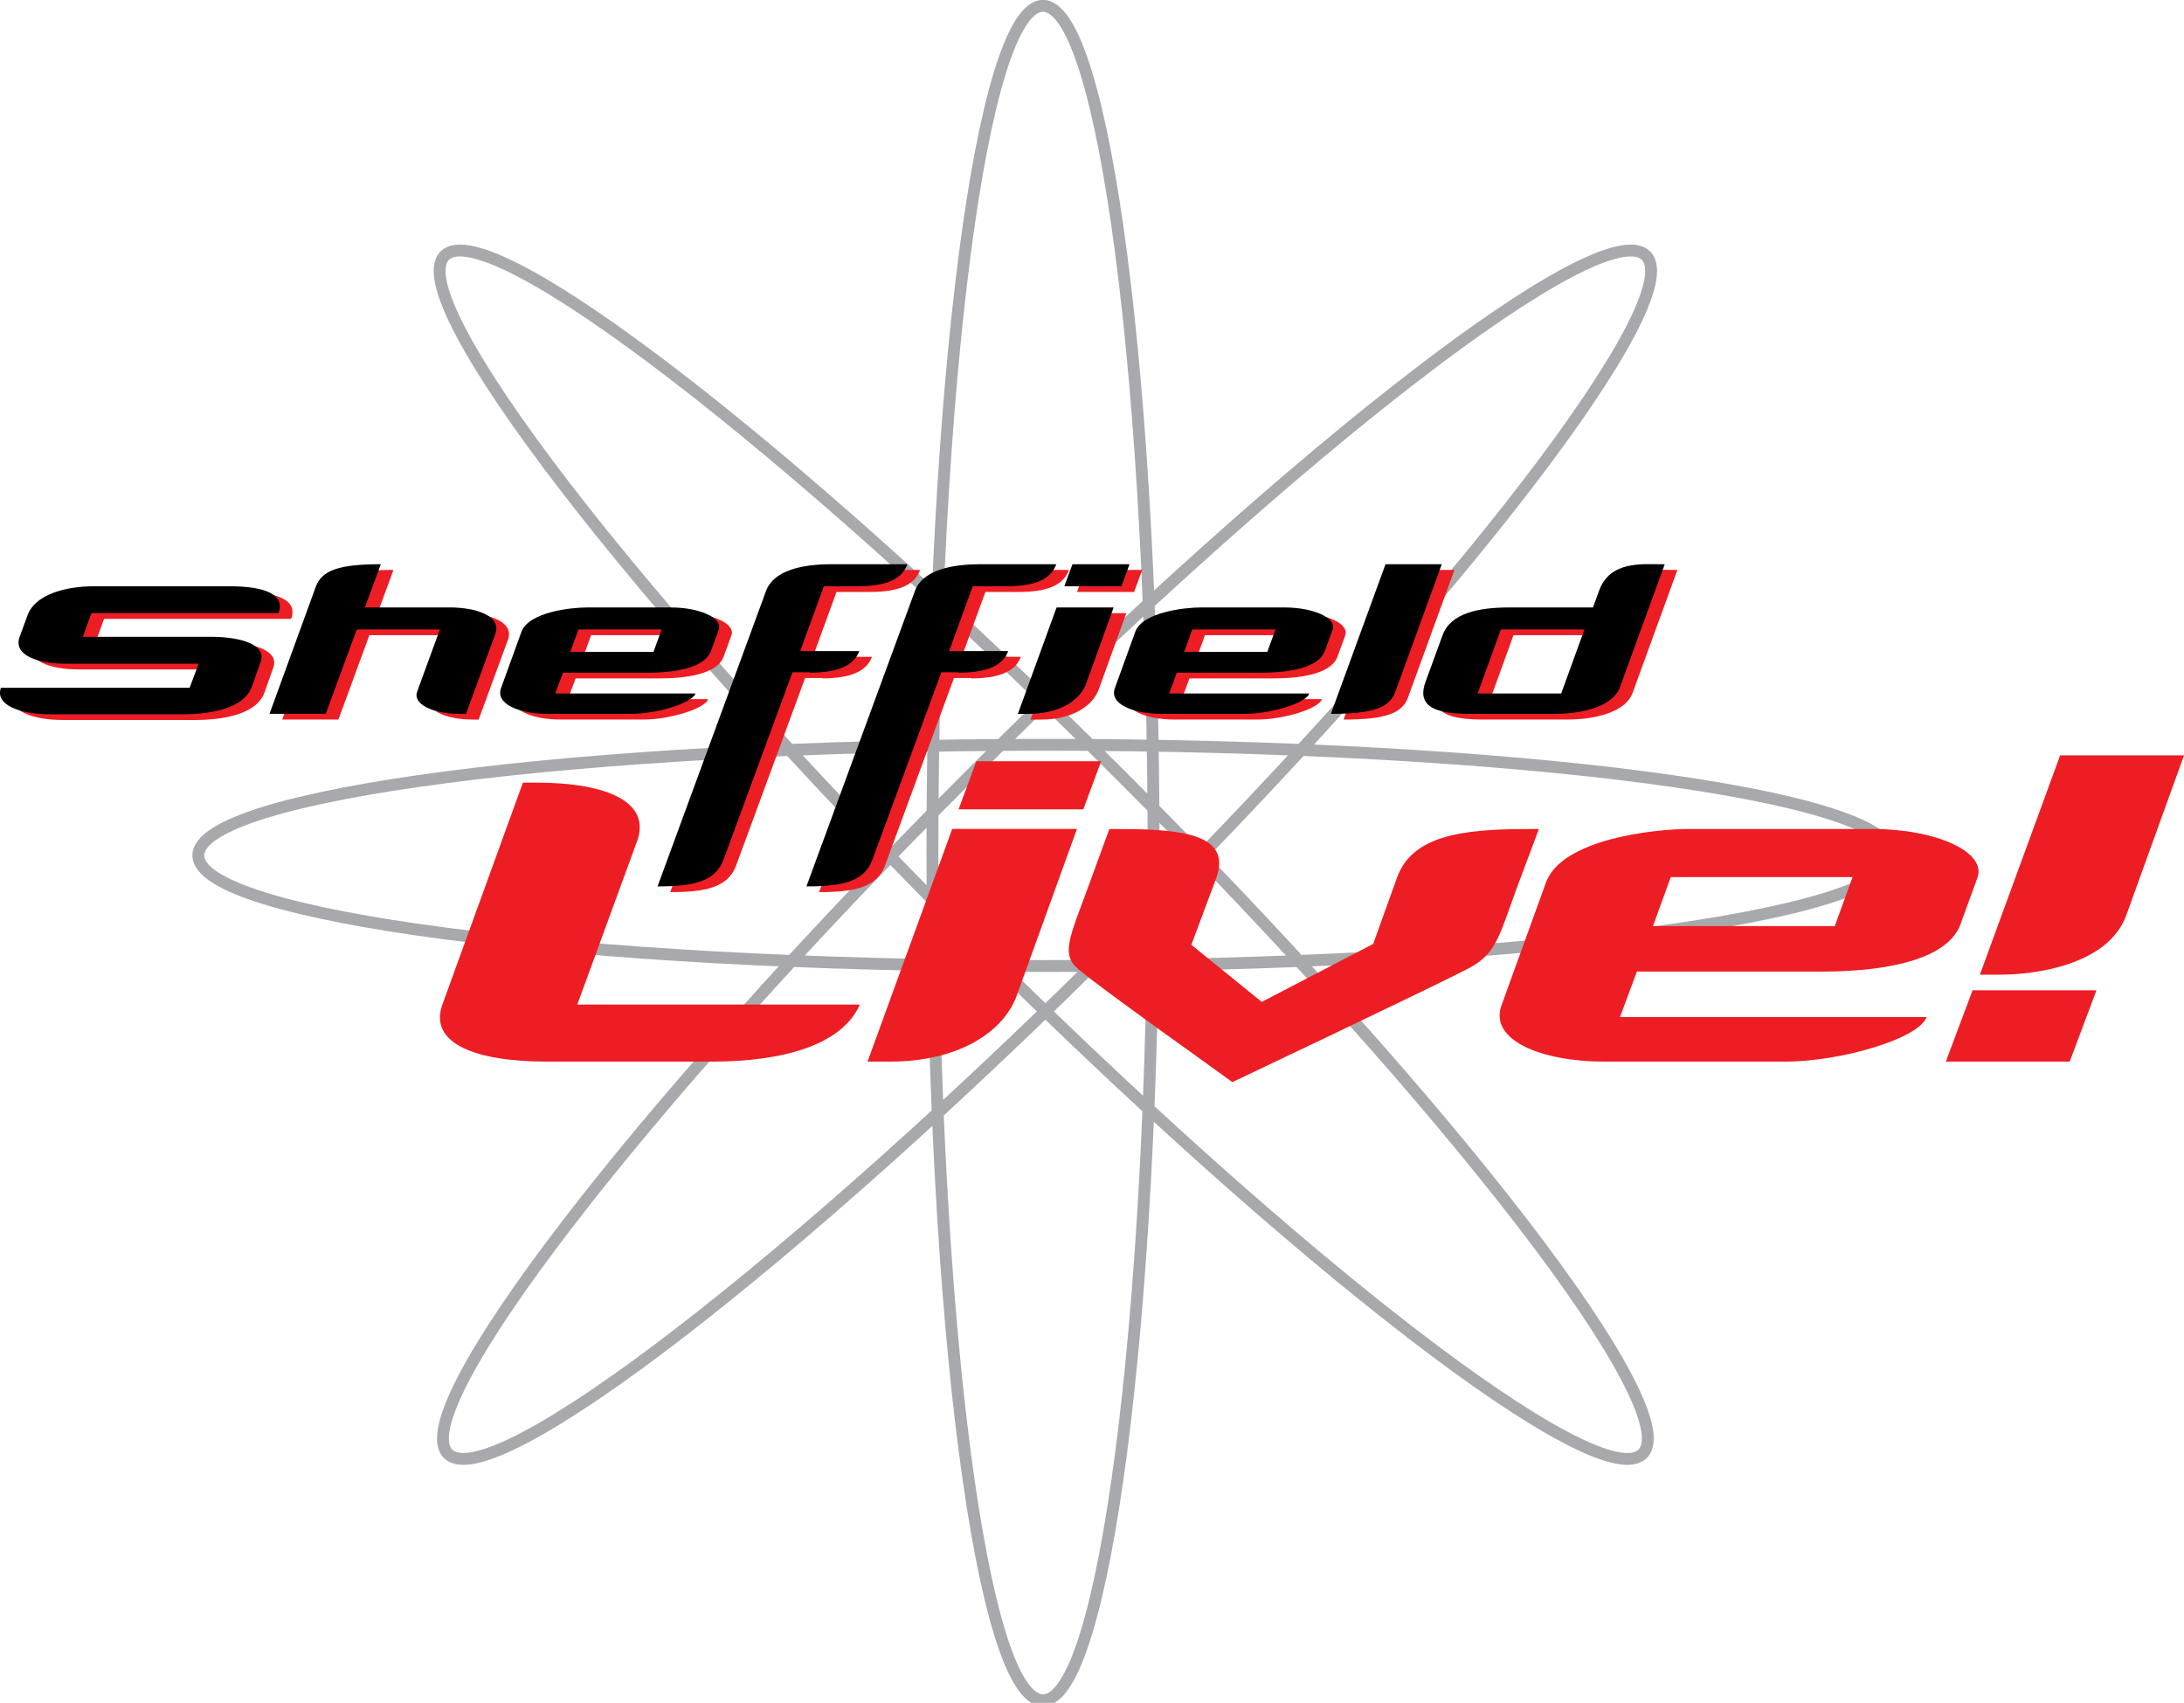 <svg width="800" height="623.63" enable-background="new 0 0 800 258.1" version="1.1" viewBox="0 0 800 623.63" xml:space="preserve" xmlns="http://www.w3.org/2000/svg">
<g transform="matrix(4.642 0 0 -4.642 422.56 312.41)"><path d="m0 0c0-36.915-3.906-66.839-8.726-66.839-4.819 0-8.726 29.924-8.726 66.839s3.907 66.839 8.726 66.839c4.82 0 8.726-29.924 8.726-66.839zm-2.5 6.039c26.102-26.103 44.5-50.026 41.092-53.433-3.408-3.409-27.331 14.99-53.433 41.092-26.103 26.103-44.5 50.025-41.093 53.433 3.408 3.408 27.331-14.989 53.434-41.092zm-12.079 0c26.102 26.103 50.026 44.5 53.433 41.092 3.408-3.407-14.989-27.33-41.092-53.433-26.103-26.102-50.025-44.499-53.433-41.092-3.407 3.407 14.989 27.33 41.092 53.433zm6.039 2.502c36.916 0 66.841-3.908 66.839-8.727 2e-3 -4.819-29.923-8.726-66.839-8.726-36.915 0-66.839 3.907-66.839 8.726s29.924 8.727 66.839 8.727z" fill="none" stroke="#a7a9ac" stroke-width=".936"/></g><g transform="matrix(4.642 0 0 -4.642 261.08 388.78)"><path d="m0 0h-13.15c-5.486 0-9.354 1.405-8.158 4.571l6.329 17.44h0.985c5.837 0 9.142-1.618 8.017-4.641l-4.712-12.871h22.292c-1.406-3.234-6.188-4.499-11.603-4.499" fill="#ed1d24"/></g><g transform="matrix(4.642 0 0 -4.642 372.3 364.95)"><path d="m0 0c-1.125-2.952-4.782-5.133-9.916-5.133h-1.829l6.682 18.355h9.845z" fill="#ed1d24"/></g><g transform="matrix(4.642 0 0 -4.642 396.82 296.41)"><path d="m0 0h-9.846l1.407 3.797h9.845z" fill="#ed1d24"/></g><g transform="matrix(4.642 0 0 -4.642 555.87 324.48)"><path d="m0 0c-1.547-4.218-1.689-5.415-4.079-6.61-3.446-1.758-18.424-8.862-18.424-8.862-1.126 0.846-9.986 7.104-12.097 8.862-1.476 1.195-0.773 2.461 0.774 6.681l1.617 4.431c5.064 0 9.775-0.142 8.438-3.869l-1.968-5.273 5.556-4.502 8.792 4.571 1.897 5.275c1.337 3.656 6.119 3.798 11.182 3.798z" fill="#ed1d24"/></g><g transform="matrix(4.642 0 0 -4.642 612.01 321.21)"><path d="m0 0-1.408-3.868h14.347l1.407 3.868zm22.856-3.729c-0.915-2.531-5.135-3.727-10.971-3.727h-14.559l-1.336-3.585h24.193c-0.563-1.688-6.753-3.516-11.112-3.516h-14.347c-4.921 0-9.071 1.686-8.085 4.43l3.513 9.705c1.267 3.446 8.58 4.219 11.323 4.219h14.417c5.064 0 9.072-1.828 8.299-3.868l-1.335-3.658" fill="#ed1d24"/></g><g transform="matrix(4.642 0 0 -4.642 758.14 388.78)"><path d="m0 0h-9.776l2.111 5.626h9.775z" fill="#ed1d24"/></g><g transform="matrix(4.642 0 0 -4.642 778.78 335.4)"><path d="m0 0c-1.477-3.937-7.315-4.641-9.916-4.641h-1.619l6.331 17.3h9.776z" fill="#ed1d24"/></g><g transform="matrix(4.642 0 0 -4.642 38.12 226.64)"><path d="m0 0-0.676-1.867h10.101c2.348 0 4.439-0.611 3.924-1.994l-0.708-1.994c-0.547-1.447-2.669-2.123-5.468-2.123h-10.422c-2.348 0-4.375 0.707-3.892 2.09h14.893l0.707 1.899h-10.453c-2.348 0-4.182 0.707-3.668 2.122l0.612 1.673c0.579 1.641 2.927 2.316 5.307 2.316h10.647c2.767 0 4.407-0.643 3.86-2.122z" fill="#ed1d24"/></g><g transform="matrix(4.642 0 0 -4.642 175.33 263.52)"><path d="m0 0h-0.45c-2.348 0-3.732 0.837-3.41 1.737l1.802 4.921h-6.563l-2.444-6.658h-4.439l3.666 10.068c0.483 1.255 1.835 1.738 5.115 1.738l-1.254-3.411h6.691c2.026 0 4.117-0.643 3.602-2.091z" fill="#ed1d24"/></g><g transform="matrix(4.642 0 0 -4.642 216.53 232.61)"><path d="m0 0-0.643-1.769h6.561l0.644 1.769zm10.454-1.704c-0.418-1.158-2.348-1.706-5.018-1.706h-6.658l-0.612-1.64h11.067c-0.259-0.771-3.09-1.608-5.084-1.608h-6.562c-2.251 0-4.149 0.772-3.699 2.026l1.609 4.439c0.579 1.577 3.924 1.93 5.178 1.93h6.595c2.316 0 4.149-0.837 3.796-1.769l-0.612-1.672" fill="#ed1d24"/></g><g transform="matrix(4.642 0 0 -4.642 318.66 216.79)"><path d="m0 0h-2.638l-1.865-5.114h4.664c-0.386-1.062-1.544-1.706-3.924-1.706l0.032 0.033h-1.383l-5.436-14.77c-0.644-1.769-2.445-2.123-5.211-2.123l8.556 23.294c0.579 1.608 2.766 2.124 5.179 2.124h5.982c-0.417-1.127-1.543-1.738-3.956-1.738" fill="#ed1d24"/></g><g transform="matrix(4.642 0 0 -4.642 373.19 216.79)"><path d="m0 0h-2.637l-1.866-5.114h4.664c-0.386-1.062-1.544-1.706-3.924-1.706l0.032 0.033h-1.383l-5.436-14.77c-0.644-1.769-2.445-2.123-5.211-2.123l8.556 23.294c0.579 1.608 2.766 2.124 5.179 2.124h5.983c-0.418-1.127-1.544-1.738-3.957-1.738" fill="#ed1d24"/></g><g transform="matrix(4.642 0 0 -4.642 415.41 216.79)"><path d="m0 0h-4.504l0.643 1.738h4.504zm-2.8-7.72c-0.514-1.351-2.186-2.348-4.535-2.348h-0.835l3.055 8.395h4.503l-2.188-6.047" fill="#ed1d24"/></g><g transform="matrix(4.642 0 0 -4.642 441.38 232.61)"><path d="m0 0-0.643-1.769h6.561l0.645 1.769zm10.454-1.704c-0.417-1.158-2.349-1.706-5.019-1.706h-6.657l-0.612-1.64h11.065c-0.256-0.771-3.088-1.608-5.082-1.608h-6.562c-2.251 0-4.149 0.772-3.699 2.026l1.609 4.439c0.579 1.577 3.924 1.93 5.178 1.93h6.595c2.317 0 4.148-0.837 3.796-1.769l-0.612-1.672" fill="#ed1d24"/></g><g transform="matrix(4.642 0 0 -4.642 515.74 255.46)"><path d="m0 0c-0.45-1.254-1.803-1.737-5.083-1.737l4.31 11.806h4.44z" fill="#ed1d24"/></g><g transform="matrix(4.642 0 0 -4.642 554.4 232.61)"><path d="m0 0-1.831-5.05h6.593l1.833 5.05zm9.393-4.567c-0.482-1.319-2.508-2.091-5.21-2.091h-6.53c-2.605 0-4.342 0.45-3.603 2.509l1.352 3.699c0.642 1.738 2.83 2.187 5.243 2.187h6.626l0.482 1.32c0.837 2.348 3.346 2.091 4.889 2.091h0.291l-3.54-9.715" fill="#ed1d24"/></g><g transform="matrix(4.642 0 0 -4.642 33.479 224.55)"><path d="m0 0-0.676-1.866h10.101c2.348 0 4.439-0.611 3.924-1.995l-0.708-1.994c-0.546-1.447-2.669-2.123-5.468-2.123h-10.422c-2.348 0-4.375 0.708-3.892 2.09h14.893l0.708 1.899h-10.454c-2.348 0-4.182 0.707-3.668 2.123l0.612 1.672c0.579 1.641 2.927 2.316 5.307 2.316h10.647c2.767 0 4.407-0.643 3.86-2.122z"/></g><g transform="matrix(4.642 0 0 -4.642 170.69 261.43)"><path d="m0 0h-0.45c-2.348 0-3.732 0.836-3.41 1.737l1.802 4.921h-6.563l-2.444-6.658h-4.439l3.666 10.068c0.483 1.255 1.835 1.737 5.115 1.737l-1.254-3.41h6.691c2.026 0 4.117-0.643 3.602-2.091z"/></g><g transform="matrix(4.642 0 0 -4.642 211.89 230.53)"><path d="m0 0-0.643-1.77h6.562l0.643 1.77zm10.454-1.704c-0.418-1.159-2.348-1.706-5.018-1.706h-6.658l-0.612-1.64h11.067c-0.259-0.772-3.09-1.608-5.083-1.608h-6.563c-2.251 0-4.149 0.772-3.699 2.025l1.609 4.44c0.579 1.577 3.924 1.93 5.178 1.93h6.595c2.316 0 4.149-0.837 3.796-1.769l-0.612-1.672"/></g><g transform="matrix(4.642 0 0 -4.642 314.02 214.7)"><path d="m0 0h-2.638l-1.865-5.114h4.664c-0.386-1.061-1.544-1.705-3.924-1.705l0.032 0.032h-1.383l-5.436-14.77c-0.644-1.769-2.445-2.123-5.211-2.123l8.556 23.294c0.579 1.608 2.766 2.124 5.179 2.124h5.982c-0.418-1.127-1.543-1.738-3.956-1.738"/></g><g transform="matrix(4.642 0 0 -4.642 368.56 214.7)"><path d="m0 0h-2.638l-1.865-5.114h4.664c-0.386-1.061-1.544-1.705-3.924-1.705l0.032 0.032h-1.383l-5.436-14.77c-0.644-1.769-2.445-2.123-5.211-2.123l8.556 23.294c0.579 1.608 2.766 2.124 5.179 2.124h5.983c-0.419-1.127-1.545-1.738-3.957-1.738"/></g><g transform="matrix(4.642 0 0 -4.642 410.77 214.7)"><path d="m0 0h-4.504l0.643 1.738h4.504zm-2.799-7.72c-0.515-1.35-2.187-2.348-4.536-2.348h-0.835l3.055 8.396h4.503l-2.187-6.048"/></g><g transform="matrix(4.642 0 0 -4.642 436.74 230.53)"><path d="m0 0-0.643-1.77h6.562l0.644 1.77zm10.454-1.704c-0.417-1.159-2.349-1.706-5.019-1.706h-6.657l-0.612-1.64h11.065c-0.256-0.772-3.088-1.608-5.082-1.608h-6.562c-2.251 0-4.149 0.772-3.699 2.025l1.609 4.44c0.579 1.577 3.924 1.93 5.178 1.93h6.595c2.317 0 4.149-0.837 3.796-1.769l-0.612-1.672"/></g><g transform="matrix(4.642 0 0 -4.642 511.1 253.37)"><path d="m0 0c-0.45-1.254-1.803-1.737-5.083-1.737l4.31 11.805h4.44z"/></g><g transform="matrix(4.642 0 0 -4.642 549.76 230.53)"><path d="m0 0-1.831-5.05h6.593l1.833 5.05zm9.394-4.567c-0.483-1.319-2.509-2.091-5.211-2.091h-6.53c-2.605 0-4.342 0.45-3.603 2.509l1.352 3.699c0.642 1.737 2.83 2.187 5.243 2.187h6.626l0.482 1.319c0.837 2.348 3.346 2.091 4.889 2.091h0.291l-3.539-9.714"/></g></svg>
